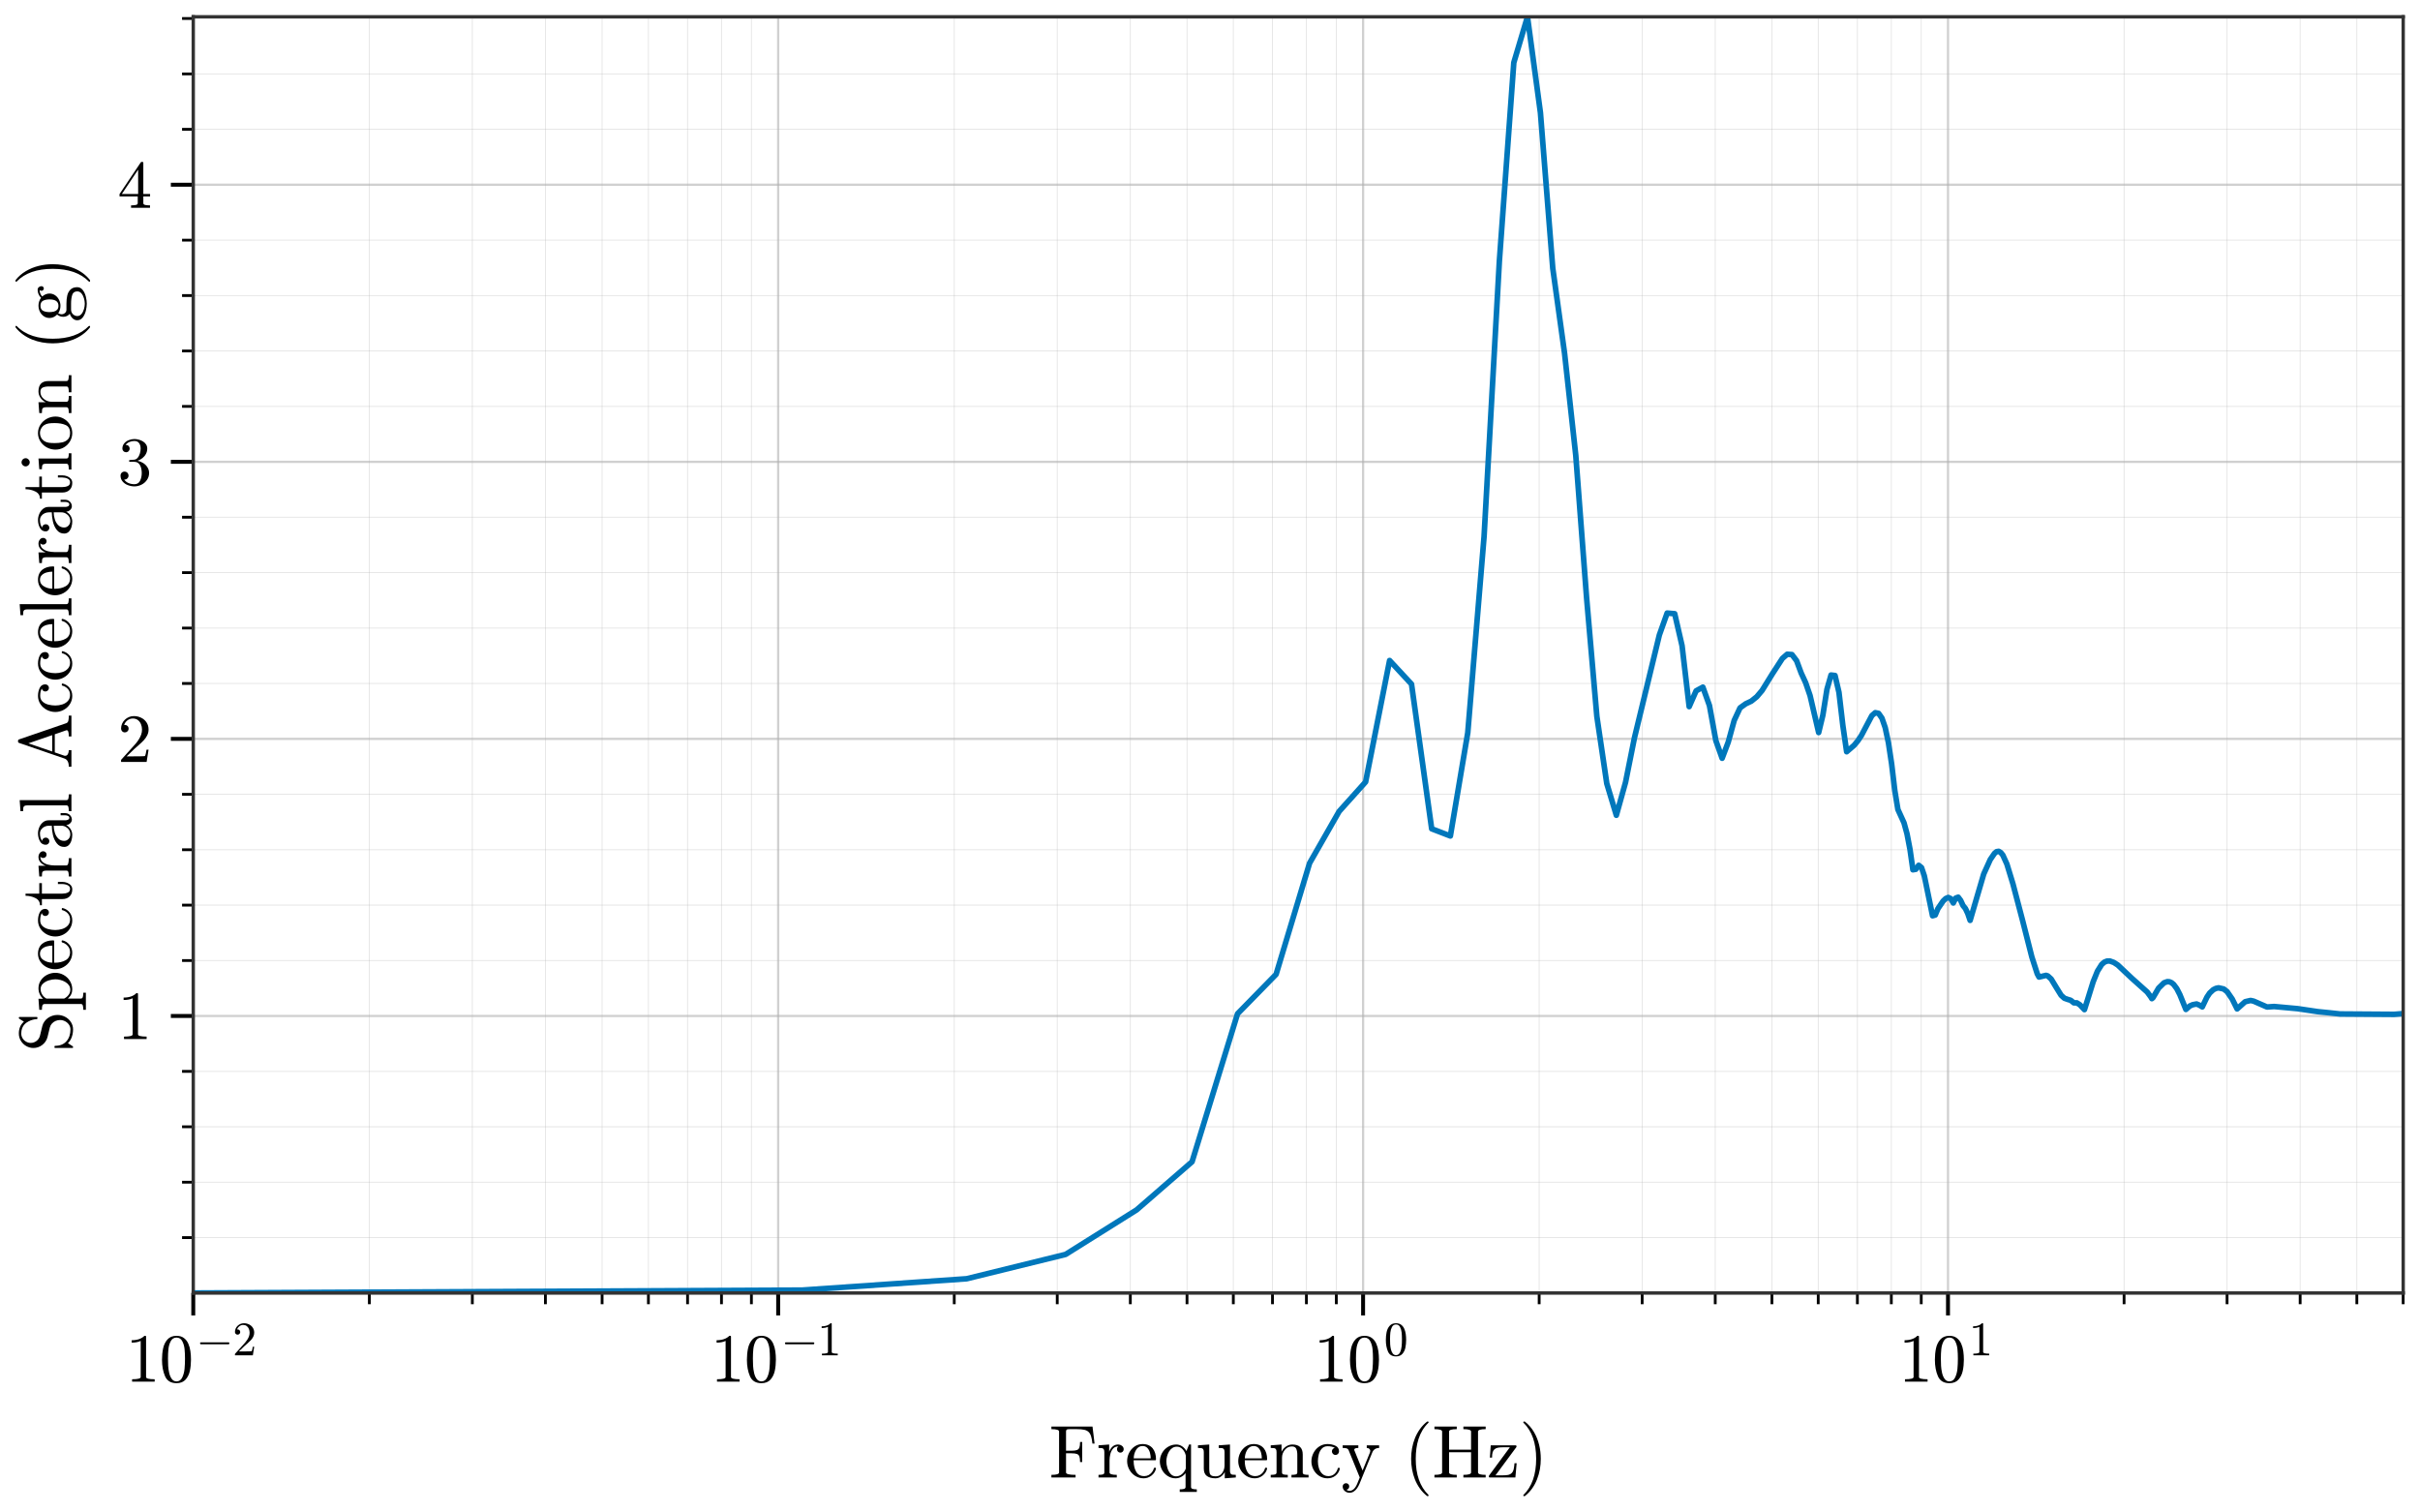 <?xml version="1.0" encoding="utf-8" standalone="no"?>
<!DOCTYPE svg PUBLIC "-//W3C//DTD SVG 1.1//EN"
  "http://www.w3.org/Graphics/SVG/1.1/DTD/svg11.dtd">
<svg xmlns:xlink="http://www.w3.org/1999/xlink" width="432pt" height="270pt" viewBox="0 0 432 270" xmlns="http://www.w3.org/2000/svg" version="1.1">
 <defs>
  <style type="text/css">*{stroke-linejoin: round; stroke-linecap: butt}</style>
 </defs>
 <g id="figure_1">
  <g id="patch_1">
   <path d="M 0 270 
L 432 270 
L 432 0 
L 0 0 
z
" style="fill: #ffffff"/>
  </g>
  <g id="axes_1">
   <g id="patch_2">
    <path d="M 34.5 230.82 
L 429 230.82 
L 429 3 
L 34.5 3 
z
" style="fill: #ffffff"/>
   </g>
   <g id="matplotlib.axis_1">
    <g id="xtick_1">
     <g id="line2d_1">
      <path d="M 34.5 230.82 
L 34.5 3 
" clip-path="url(#p13b0016ff7)" style="fill: none; stroke: #b0b0b0; stroke-opacity: 0.6; stroke-width: 0.4; stroke-linecap: square"/>
     </g>
     <g id="line2d_2">
      <defs>
       <path id="ma8453b91e7" d="M 0 0 
L 0 4 
" style="stroke: #000000; stroke-width: 0.7"/>
      </defs>
      <g>
       <use xlink:href="#ma8453b91e7" x="34.5" y="230.82" style="stroke: #000000; stroke-width: 0.7"/>
      </g>
     </g>
     <g id="text_1">
      <!-- $\mathdefault{10^{-2}}$ -->
      <g transform="translate(22.44 246.673) scale(0.12 -0.12)">
       <defs>
        <path id="Cmr10-31" d="M 594 0 
L 594 225 
Q 1394 225 1394 428 
L 1394 3788 
Q 1063 3628 556 3628 
L 556 3853 
Q 1341 3853 1741 4263 
L 1831 4263 
Q 1853 4263 1873 4245 
Q 1894 4228 1894 4206 
L 1894 428 
Q 1894 225 2694 225 
L 2694 0 
L 594 0 
z
" transform="scale(0.016)"/>
        <path id="Cmr10-30" d="M 1600 -141 
Q 816 -141 533 504 
Q 250 1150 250 2041 
Q 250 2597 351 3087 
Q 453 3578 754 3920 
Q 1056 4263 1600 4263 
Q 2022 4263 2290 4056 
Q 2559 3850 2700 3523 
Q 2841 3197 2892 2823 
Q 2944 2450 2944 2041 
Q 2944 1491 2842 1011 
Q 2741 531 2444 195 
Q 2147 -141 1600 -141 
z
M 1600 25 
Q 1956 25 2131 390 
Q 2306 756 2347 1200 
Q 2388 1644 2388 2144 
Q 2388 2625 2347 3031 
Q 2306 3438 2132 3767 
Q 1959 4097 1600 4097 
Q 1238 4097 1063 3765 
Q 888 3434 847 3029 
Q 806 2625 806 2144 
Q 806 1788 823 1472 
Q 841 1156 916 820 
Q 991 484 1158 254 
Q 1325 25 1600 25 
z
" transform="scale(0.016)"/>
        <path id="Cmsy10-a1" d="M 653 1472 
Q 600 1472 565 1512 
Q 531 1553 531 1600 
Q 531 1647 565 1687 
Q 600 1728 653 1728 
L 4325 1728 
Q 4375 1728 4408 1687 
Q 4441 1647 4441 1600 
Q 4441 1553 4408 1512 
Q 4375 1472 4325 1472 
L 653 1472 
z
" transform="scale(0.016)"/>
        <path id="Cmr10-32" d="M 319 0 
L 319 172 
Q 319 188 331 206 
L 1325 1306 
Q 1550 1550 1690 1715 
Q 1831 1881 1968 2097 
Q 2106 2313 2186 2536 
Q 2266 2759 2266 3009 
Q 2266 3272 2169 3511 
Q 2072 3750 1880 3894 
Q 1688 4038 1416 4038 
Q 1138 4038 916 3870 
Q 694 3703 603 3438 
Q 628 3444 672 3444 
Q 816 3444 917 3347 
Q 1019 3250 1019 3097 
Q 1019 2950 917 2848 
Q 816 2747 672 2747 
Q 522 2747 420 2851 
Q 319 2956 319 3097 
Q 319 3338 409 3548 
Q 500 3759 670 3923 
Q 841 4088 1055 4175 
Q 1269 4263 1509 4263 
Q 1875 4263 2190 4108 
Q 2506 3953 2690 3670 
Q 2875 3388 2875 3009 
Q 2875 2731 2753 2481 
Q 2631 2231 2440 2026 
Q 2250 1822 1953 1562 
Q 1656 1303 1563 1216 
L 838 519 
L 1453 519 
Q 1906 519 2211 526 
Q 2516 534 2534 550 
Q 2609 631 2688 1141 
L 2875 1141 
L 2694 0 
L 319 0 
z
" transform="scale(0.016)"/>
       </defs>
       <use xlink:href="#Cmr10-31" transform="translate(0 0.223)"/>
       <use xlink:href="#Cmr10-30" transform="translate(50 0.223)"/>
       <use xlink:href="#Cmsy10-a1" transform="translate(104.567 39.373) scale(0.7)"/>
       <use xlink:href="#Cmr10-32" transform="translate(158.947 39.373) scale(0.7)"/>
      </g>
     </g>
    </g>
    <g id="xtick_2">
     <g id="line2d_3">
      <path d="M 138.914 230.82 
L 138.914 3 
" clip-path="url(#p13b0016ff7)" style="fill: none; stroke: #b0b0b0; stroke-opacity: 0.6; stroke-width: 0.4; stroke-linecap: square"/>
     </g>
     <g id="line2d_4">
      <g>
       <use xlink:href="#ma8453b91e7" x="138.914" y="230.82" style="stroke: #000000; stroke-width: 0.7"/>
      </g>
     </g>
     <g id="text_2">
      <!-- $\mathdefault{10^{-1}}$ -->
      <g transform="translate(126.854 246.673) scale(0.12 -0.12)">
       <use xlink:href="#Cmr10-31" transform="translate(0 0.223)"/>
       <use xlink:href="#Cmr10-30" transform="translate(50 0.223)"/>
       <use xlink:href="#Cmsy10-a1" transform="translate(104.567 39.373) scale(0.7)"/>
       <use xlink:href="#Cmr10-31" transform="translate(158.947 39.373) scale(0.7)"/>
      </g>
     </g>
    </g>
    <g id="xtick_3">
     <g id="line2d_5">
      <path d="M 243.328 230.82 
L 243.328 3 
" clip-path="url(#p13b0016ff7)" style="fill: none; stroke: #b0b0b0; stroke-opacity: 0.6; stroke-width: 0.4; stroke-linecap: square"/>
     </g>
     <g id="line2d_6">
      <g>
       <use xlink:href="#ma8453b91e7" x="243.328" y="230.82" style="stroke: #000000; stroke-width: 0.7"/>
      </g>
     </g>
     <g id="text_3">
      <!-- $\mathdefault{10^{0}}$ -->
      <g transform="translate(234.508 246.673) scale(0.12 -0.12)">
       <use xlink:href="#Cmr10-31" transform="translate(0 0.223)"/>
       <use xlink:href="#Cmr10-30" transform="translate(50 0.223)"/>
       <use xlink:href="#Cmr10-30" transform="translate(104.567 39.373) scale(0.7)"/>
      </g>
     </g>
    </g>
    <g id="xtick_4">
     <g id="line2d_7">
      <path d="M 347.742 230.82 
L 347.742 3 
" clip-path="url(#p13b0016ff7)" style="fill: none; stroke: #b0b0b0; stroke-opacity: 0.6; stroke-width: 0.4; stroke-linecap: square"/>
     </g>
     <g id="line2d_8">
      <g>
       <use xlink:href="#ma8453b91e7" x="347.742" y="230.82" style="stroke: #000000; stroke-width: 0.7"/>
      </g>
     </g>
     <g id="text_4">
      <!-- $\mathdefault{10^{1}}$ -->
      <g transform="translate(338.922 246.673) scale(0.12 -0.12)">
       <use xlink:href="#Cmr10-31" transform="translate(0 0.223)"/>
       <use xlink:href="#Cmr10-30" transform="translate(50 0.223)"/>
       <use xlink:href="#Cmr10-31" transform="translate(104.567 39.373) scale(0.7)"/>
      </g>
     </g>
    </g>
    <g id="xtick_5">
     <g id="line2d_9">
      <path d="M 65.932 230.82 
L 65.932 3 
" clip-path="url(#p13b0016ff7)" style="fill: none; stroke: #b0b0b0; stroke-opacity: 0.35; stroke-width: 0.15; stroke-linecap: square"/>
     </g>
     <g id="line2d_10">
      <defs>
       <path id="m7073ac8524" d="M 0 0 
L 0 2 
" style="stroke: #000000; stroke-width: 0.5"/>
      </defs>
      <g>
       <use xlink:href="#m7073ac8524" x="65.932" y="230.82" style="stroke: #000000; stroke-width: 0.5"/>
      </g>
     </g>
    </g>
    <g id="xtick_6">
     <g id="line2d_11">
      <path d="M 84.318 230.82 
L 84.318 3 
" clip-path="url(#p13b0016ff7)" style="fill: none; stroke: #b0b0b0; stroke-opacity: 0.35; stroke-width: 0.15; stroke-linecap: square"/>
     </g>
     <g id="line2d_12">
      <g>
       <use xlink:href="#m7073ac8524" x="84.318" y="230.82" style="stroke: #000000; stroke-width: 0.5"/>
      </g>
     </g>
    </g>
    <g id="xtick_7">
     <g id="line2d_13">
      <path d="M 97.364 230.82 
L 97.364 3 
" clip-path="url(#p13b0016ff7)" style="fill: none; stroke: #b0b0b0; stroke-opacity: 0.35; stroke-width: 0.15; stroke-linecap: square"/>
     </g>
     <g id="line2d_14">
      <g>
       <use xlink:href="#m7073ac8524" x="97.364" y="230.82" style="stroke: #000000; stroke-width: 0.5"/>
      </g>
     </g>
    </g>
    <g id="xtick_8">
     <g id="line2d_15">
      <path d="M 107.483 230.82 
L 107.483 3 
" clip-path="url(#p13b0016ff7)" style="fill: none; stroke: #b0b0b0; stroke-opacity: 0.35; stroke-width: 0.15; stroke-linecap: square"/>
     </g>
     <g id="line2d_16">
      <g>
       <use xlink:href="#m7073ac8524" x="107.483" y="230.82" style="stroke: #000000; stroke-width: 0.5"/>
      </g>
     </g>
    </g>
    <g id="xtick_9">
     <g id="line2d_17">
      <path d="M 115.75 230.82 
L 115.75 3 
" clip-path="url(#p13b0016ff7)" style="fill: none; stroke: #b0b0b0; stroke-opacity: 0.35; stroke-width: 0.15; stroke-linecap: square"/>
     </g>
     <g id="line2d_18">
      <g>
       <use xlink:href="#m7073ac8524" x="115.75" y="230.82" style="stroke: #000000; stroke-width: 0.5"/>
      </g>
     </g>
    </g>
    <g id="xtick_10">
     <g id="line2d_19">
      <path d="M 122.74 230.82 
L 122.74 3 
" clip-path="url(#p13b0016ff7)" style="fill: none; stroke: #b0b0b0; stroke-opacity: 0.35; stroke-width: 0.15; stroke-linecap: square"/>
     </g>
     <g id="line2d_20">
      <g>
       <use xlink:href="#m7073ac8524" x="122.74" y="230.82" style="stroke: #000000; stroke-width: 0.5"/>
      </g>
     </g>
    </g>
    <g id="xtick_11">
     <g id="line2d_21">
      <path d="M 128.795 230.82 
L 128.795 3 
" clip-path="url(#p13b0016ff7)" style="fill: none; stroke: #b0b0b0; stroke-opacity: 0.35; stroke-width: 0.15; stroke-linecap: square"/>
     </g>
     <g id="line2d_22">
      <g>
       <use xlink:href="#m7073ac8524" x="128.795" y="230.82" style="stroke: #000000; stroke-width: 0.5"/>
      </g>
     </g>
    </g>
    <g id="xtick_12">
     <g id="line2d_23">
      <path d="M 134.137 230.82 
L 134.137 3 
" clip-path="url(#p13b0016ff7)" style="fill: none; stroke: #b0b0b0; stroke-opacity: 0.35; stroke-width: 0.15; stroke-linecap: square"/>
     </g>
     <g id="line2d_24">
      <g>
       <use xlink:href="#m7073ac8524" x="134.137" y="230.82" style="stroke: #000000; stroke-width: 0.5"/>
      </g>
     </g>
    </g>
    <g id="xtick_13">
     <g id="line2d_25">
      <path d="M 170.346 230.82 
L 170.346 3 
" clip-path="url(#p13b0016ff7)" style="fill: none; stroke: #b0b0b0; stroke-opacity: 0.35; stroke-width: 0.15; stroke-linecap: square"/>
     </g>
     <g id="line2d_26">
      <g>
       <use xlink:href="#m7073ac8524" x="170.346" y="230.82" style="stroke: #000000; stroke-width: 0.5"/>
      </g>
     </g>
    </g>
    <g id="xtick_14">
     <g id="line2d_27">
      <path d="M 188.732 230.82 
L 188.732 3 
" clip-path="url(#p13b0016ff7)" style="fill: none; stroke: #b0b0b0; stroke-opacity: 0.35; stroke-width: 0.15; stroke-linecap: square"/>
     </g>
     <g id="line2d_28">
      <g>
       <use xlink:href="#m7073ac8524" x="188.732" y="230.82" style="stroke: #000000; stroke-width: 0.5"/>
      </g>
     </g>
    </g>
    <g id="xtick_15">
     <g id="line2d_29">
      <path d="M 201.778 230.82 
L 201.778 3 
" clip-path="url(#p13b0016ff7)" style="fill: none; stroke: #b0b0b0; stroke-opacity: 0.35; stroke-width: 0.15; stroke-linecap: square"/>
     </g>
     <g id="line2d_30">
      <g>
       <use xlink:href="#m7073ac8524" x="201.778" y="230.82" style="stroke: #000000; stroke-width: 0.5"/>
      </g>
     </g>
    </g>
    <g id="xtick_16">
     <g id="line2d_31">
      <path d="M 211.897 230.82 
L 211.897 3 
" clip-path="url(#p13b0016ff7)" style="fill: none; stroke: #b0b0b0; stroke-opacity: 0.35; stroke-width: 0.15; stroke-linecap: square"/>
     </g>
     <g id="line2d_32">
      <g>
       <use xlink:href="#m7073ac8524" x="211.897" y="230.82" style="stroke: #000000; stroke-width: 0.5"/>
      </g>
     </g>
    </g>
    <g id="xtick_17">
     <g id="line2d_33">
      <path d="M 220.164 230.82 
L 220.164 3 
" clip-path="url(#p13b0016ff7)" style="fill: none; stroke: #b0b0b0; stroke-opacity: 0.35; stroke-width: 0.15; stroke-linecap: square"/>
     </g>
     <g id="line2d_34">
      <g>
       <use xlink:href="#m7073ac8524" x="220.164" y="230.82" style="stroke: #000000; stroke-width: 0.5"/>
      </g>
     </g>
    </g>
    <g id="xtick_18">
     <g id="line2d_35">
      <path d="M 227.154 230.82 
L 227.154 3 
" clip-path="url(#p13b0016ff7)" style="fill: none; stroke: #b0b0b0; stroke-opacity: 0.35; stroke-width: 0.15; stroke-linecap: square"/>
     </g>
     <g id="line2d_36">
      <g>
       <use xlink:href="#m7073ac8524" x="227.154" y="230.82" style="stroke: #000000; stroke-width: 0.5"/>
      </g>
     </g>
    </g>
    <g id="xtick_19">
     <g id="line2d_37">
      <path d="M 233.21 230.82 
L 233.21 3 
" clip-path="url(#p13b0016ff7)" style="fill: none; stroke: #b0b0b0; stroke-opacity: 0.35; stroke-width: 0.15; stroke-linecap: square"/>
     </g>
     <g id="line2d_38">
      <g>
       <use xlink:href="#m7073ac8524" x="233.21" y="230.82" style="stroke: #000000; stroke-width: 0.5"/>
      </g>
     </g>
    </g>
    <g id="xtick_20">
     <g id="line2d_39">
      <path d="M 238.551 230.82 
L 238.551 3 
" clip-path="url(#p13b0016ff7)" style="fill: none; stroke: #b0b0b0; stroke-opacity: 0.35; stroke-width: 0.15; stroke-linecap: square"/>
     </g>
     <g id="line2d_40">
      <g>
       <use xlink:href="#m7073ac8524" x="238.551" y="230.82" style="stroke: #000000; stroke-width: 0.5"/>
      </g>
     </g>
    </g>
    <g id="xtick_21">
     <g id="line2d_41">
      <path d="M 274.76 230.82 
L 274.76 3 
" clip-path="url(#p13b0016ff7)" style="fill: none; stroke: #b0b0b0; stroke-opacity: 0.35; stroke-width: 0.15; stroke-linecap: square"/>
     </g>
     <g id="line2d_42">
      <g>
       <use xlink:href="#m7073ac8524" x="274.76" y="230.82" style="stroke: #000000; stroke-width: 0.5"/>
      </g>
     </g>
    </g>
    <g id="xtick_22">
     <g id="line2d_43">
      <path d="M 293.146 230.82 
L 293.146 3 
" clip-path="url(#p13b0016ff7)" style="fill: none; stroke: #b0b0b0; stroke-opacity: 0.35; stroke-width: 0.15; stroke-linecap: square"/>
     </g>
     <g id="line2d_44">
      <g>
       <use xlink:href="#m7073ac8524" x="293.146" y="230.82" style="stroke: #000000; stroke-width: 0.5"/>
      </g>
     </g>
    </g>
    <g id="xtick_23">
     <g id="line2d_45">
      <path d="M 306.192 230.82 
L 306.192 3 
" clip-path="url(#p13b0016ff7)" style="fill: none; stroke: #b0b0b0; stroke-opacity: 0.35; stroke-width: 0.15; stroke-linecap: square"/>
     </g>
     <g id="line2d_46">
      <g>
       <use xlink:href="#m7073ac8524" x="306.192" y="230.82" style="stroke: #000000; stroke-width: 0.5"/>
      </g>
     </g>
    </g>
    <g id="xtick_24">
     <g id="line2d_47">
      <path d="M 316.311 230.82 
L 316.311 3 
" clip-path="url(#p13b0016ff7)" style="fill: none; stroke: #b0b0b0; stroke-opacity: 0.35; stroke-width: 0.15; stroke-linecap: square"/>
     </g>
     <g id="line2d_48">
      <g>
       <use xlink:href="#m7073ac8524" x="316.311" y="230.82" style="stroke: #000000; stroke-width: 0.5"/>
      </g>
     </g>
    </g>
    <g id="xtick_25">
     <g id="line2d_49">
      <path d="M 324.578 230.82 
L 324.578 3 
" clip-path="url(#p13b0016ff7)" style="fill: none; stroke: #b0b0b0; stroke-opacity: 0.35; stroke-width: 0.15; stroke-linecap: square"/>
     </g>
     <g id="line2d_50">
      <g>
       <use xlink:href="#m7073ac8524" x="324.578" y="230.82" style="stroke: #000000; stroke-width: 0.5"/>
      </g>
     </g>
    </g>
    <g id="xtick_26">
     <g id="line2d_51">
      <path d="M 331.568 230.82 
L 331.568 3 
" clip-path="url(#p13b0016ff7)" style="fill: none; stroke: #b0b0b0; stroke-opacity: 0.35; stroke-width: 0.15; stroke-linecap: square"/>
     </g>
     <g id="line2d_52">
      <g>
       <use xlink:href="#m7073ac8524" x="331.568" y="230.82" style="stroke: #000000; stroke-width: 0.5"/>
      </g>
     </g>
    </g>
    <g id="xtick_27">
     <g id="line2d_53">
      <path d="M 337.624 230.82 
L 337.624 3 
" clip-path="url(#p13b0016ff7)" style="fill: none; stroke: #b0b0b0; stroke-opacity: 0.35; stroke-width: 0.15; stroke-linecap: square"/>
     </g>
     <g id="line2d_54">
      <g>
       <use xlink:href="#m7073ac8524" x="337.624" y="230.82" style="stroke: #000000; stroke-width: 0.5"/>
      </g>
     </g>
    </g>
    <g id="xtick_28">
     <g id="line2d_55">
      <path d="M 342.965 230.82 
L 342.965 3 
" clip-path="url(#p13b0016ff7)" style="fill: none; stroke: #b0b0b0; stroke-opacity: 0.35; stroke-width: 0.15; stroke-linecap: square"/>
     </g>
     <g id="line2d_56">
      <g>
       <use xlink:href="#m7073ac8524" x="342.965" y="230.82" style="stroke: #000000; stroke-width: 0.5"/>
      </g>
     </g>
    </g>
    <g id="xtick_29">
     <g id="line2d_57">
      <path d="M 379.174 230.82 
L 379.174 3 
" clip-path="url(#p13b0016ff7)" style="fill: none; stroke: #b0b0b0; stroke-opacity: 0.35; stroke-width: 0.15; stroke-linecap: square"/>
     </g>
     <g id="line2d_58">
      <g>
       <use xlink:href="#m7073ac8524" x="379.174" y="230.82" style="stroke: #000000; stroke-width: 0.5"/>
      </g>
     </g>
    </g>
    <g id="xtick_30">
     <g id="line2d_59">
      <path d="M 397.56 230.82 
L 397.56 3 
" clip-path="url(#p13b0016ff7)" style="fill: none; stroke: #b0b0b0; stroke-opacity: 0.35; stroke-width: 0.15; stroke-linecap: square"/>
     </g>
     <g id="line2d_60">
      <g>
       <use xlink:href="#m7073ac8524" x="397.56" y="230.82" style="stroke: #000000; stroke-width: 0.5"/>
      </g>
     </g>
    </g>
    <g id="xtick_31">
     <g id="line2d_61">
      <path d="M 410.606 230.82 
L 410.606 3 
" clip-path="url(#p13b0016ff7)" style="fill: none; stroke: #b0b0b0; stroke-opacity: 0.35; stroke-width: 0.15; stroke-linecap: square"/>
     </g>
     <g id="line2d_62">
      <g>
       <use xlink:href="#m7073ac8524" x="410.606" y="230.82" style="stroke: #000000; stroke-width: 0.5"/>
      </g>
     </g>
    </g>
    <g id="xtick_32">
     <g id="line2d_63">
      <path d="M 420.725 230.82 
L 420.725 3 
" clip-path="url(#p13b0016ff7)" style="fill: none; stroke: #b0b0b0; stroke-opacity: 0.35; stroke-width: 0.15; stroke-linecap: square"/>
     </g>
     <g id="line2d_64">
      <g>
       <use xlink:href="#m7073ac8524" x="420.725" y="230.82" style="stroke: #000000; stroke-width: 0.5"/>
      </g>
     </g>
    </g>
    <g id="xtick_33">
     <g id="line2d_65">
      <path d="M 428.992 230.82 
L 428.992 3 
" clip-path="url(#p13b0016ff7)" style="fill: none; stroke: #b0b0b0; stroke-opacity: 0.35; stroke-width: 0.15; stroke-linecap: square"/>
     </g>
     <g id="line2d_66">
      <g>
       <use xlink:href="#m7073ac8524" x="428.992" y="230.82" style="stroke: #000000; stroke-width: 0.5"/>
      </g>
     </g>
    </g>
    <g id="text_5">
     <!-- Frequency (Hz) -->
     <g transform="translate(187.278 263.75) scale(0.13 -0.13)">
      <defs>
       <path id="Cmr10-46" d="M 197 0 
L 197 225 
Q 856 225 856 428 
L 856 3944 
Q 856 4147 197 4147 
L 197 4372 
L 3725 4372 
L 3903 2906 
L 3719 2906 
Q 3675 3309 3601 3542 
Q 3528 3775 3387 3908 
Q 3247 4041 3011 4094 
Q 2775 4147 2363 4147 
L 1778 4147 
Q 1663 4147 1598 4137 
Q 1534 4128 1493 4083 
Q 1453 4038 1453 3944 
L 1453 2297 
L 1906 2297 
Q 2234 2297 2387 2355 
Q 2541 2413 2598 2566 
Q 2656 2719 2656 3047 
L 2841 3047 
L 2841 1325 
L 2656 1325 
Q 2656 1653 2598 1806 
Q 2541 1959 2387 2017 
Q 2234 2075 1906 2075 
L 1453 2075 
L 1453 428 
Q 1453 225 2272 225 
L 2272 0 
L 197 0 
z
" transform="scale(0.016)"/>
       <path id="Cmr10-72" d="M 166 0 
L 166 225 
Q 384 225 525 259 
Q 666 294 666 428 
L 666 2175 
Q 666 2347 614 2423 
Q 563 2500 466 2517 
Q 369 2534 166 2534 
L 166 2759 
L 1081 2828 
L 1081 2203 
Q 1184 2481 1375 2654 
Q 1566 2828 1838 2828 
Q 2028 2828 2178 2715 
Q 2328 2603 2328 2419 
Q 2328 2303 2245 2217 
Q 2163 2131 2041 2131 
Q 1922 2131 1837 2215 
Q 1753 2300 1753 2419 
Q 1753 2591 1875 2663 
L 1838 2663 
Q 1578 2663 1414 2475 
Q 1250 2288 1181 2009 
Q 1113 1731 1113 1478 
L 1113 428 
Q 1113 225 1734 225 
L 1734 0 
L 166 0 
z
" transform="scale(0.016)"/>
       <path id="Cmr10-65" d="M 1594 -72 
Q 1203 -72 876 133 
Q 550 338 364 680 
Q 178 1022 178 1403 
Q 178 1778 348 2115 
Q 519 2453 823 2661 
Q 1128 2869 1503 2869 
Q 1797 2869 2014 2770 
Q 2231 2672 2372 2497 
Q 2513 2322 2584 2084 
Q 2656 1847 2656 1563 
Q 2656 1478 2591 1478 
L 738 1478 
L 738 1409 
Q 738 878 952 497 
Q 1166 116 1650 116 
Q 1847 116 2014 203 
Q 2181 291 2304 447 
Q 2428 603 2472 781 
Q 2478 803 2495 820 
Q 2513 838 2534 838 
L 2591 838 
Q 2656 838 2656 756 
Q 2566 394 2266 161 
Q 1966 -72 1594 -72 
z
M 744 1638 
L 2203 1638 
Q 2203 1878 2136 2125 
Q 2069 2372 1912 2536 
Q 1756 2700 1503 2700 
Q 1141 2700 942 2361 
Q 744 2022 744 1638 
z
" transform="scale(0.016)"/>
       <path id="Cmr10-71" d="M 1919 -1241 
L 1919 -1019 
Q 2138 -1019 2278 -981 
Q 2419 -944 2419 -813 
L 2419 372 
Q 2269 172 2041 50 
Q 1813 -72 1563 -72 
Q 1275 -72 1028 47 
Q 781 166 598 369 
Q 416 572 314 839 
Q 213 1106 213 1381 
Q 213 1763 400 2098 
Q 588 2434 914 2631 
Q 1241 2828 1619 2828 
Q 1891 2828 2122 2675 
Q 2353 2522 2491 2266 
L 2719 2828 
L 2888 2828 
L 2888 -813 
Q 2888 -944 3028 -981 
Q 3169 -1019 3384 -1019 
L 3384 -1241 
L 1919 -1241 
z
M 1600 97 
Q 1884 97 2107 286 
Q 2331 475 2438 763 
L 2438 1888 
Q 2372 2194 2165 2419 
Q 1959 2644 1672 2644 
Q 1453 2644 1281 2528 
Q 1109 2413 995 2219 
Q 881 2025 825 1800 
Q 769 1575 769 1375 
Q 769 1119 859 817 
Q 950 516 1137 306 
Q 1325 97 1600 97 
z
" transform="scale(0.016)"/>
       <path id="Cmr10-75" d="M 691 763 
L 691 2175 
Q 691 2347 639 2423 
Q 588 2500 491 2517 
Q 394 2534 191 2534 
L 191 2759 
L 1159 2828 
L 1159 763 
Q 1159 513 1195 373 
Q 1231 234 1348 165 
Q 1466 97 1722 97 
Q 2066 97 2269 384 
Q 2472 672 2472 1038 
L 2472 2175 
Q 2472 2347 2419 2423 
Q 2366 2500 2270 2517 
Q 2175 2534 1972 2534 
L 1972 2759 
L 2938 2828 
L 2938 581 
Q 2938 413 2989 336 
Q 3041 259 3137 242 
Q 3234 225 3438 225 
L 3438 0 
L 2491 -72 
L 2491 469 
Q 2372 228 2159 78 
Q 1947 -72 1691 -72 
Q 1231 -72 961 123 
Q 691 319 691 763 
z
" transform="scale(0.016)"/>
       <path id="Cmr10-6e" d="M 191 0 
L 191 225 
Q 409 225 550 259 
Q 691 294 691 428 
L 691 2175 
Q 691 2347 639 2423 
Q 588 2500 491 2517 
Q 394 2534 191 2534 
L 191 2759 
L 1119 2828 
L 1119 2203 
Q 1247 2478 1498 2653 
Q 1750 2828 2047 2828 
Q 2491 2828 2714 2615 
Q 2938 2403 2938 1966 
L 2938 428 
Q 2938 294 3078 259 
Q 3219 225 3438 225 
L 3438 0 
L 1972 0 
L 1972 225 
Q 2191 225 2331 259 
Q 2472 294 2472 428 
L 2472 1947 
Q 2472 2259 2381 2461 
Q 2291 2663 2009 2663 
Q 1638 2663 1398 2366 
Q 1159 2069 1159 1691 
L 1159 428 
Q 1159 294 1300 259 
Q 1441 225 1656 225 
L 1656 0 
L 191 0 
z
" transform="scale(0.016)"/>
       <path id="Cmr10-63" d="M 1594 -72 
Q 1206 -72 890 129 
Q 575 331 394 667 
Q 213 1003 213 1381 
Q 213 1759 392 2106 
Q 572 2453 889 2661 
Q 1206 2869 1594 2869 
Q 1969 2869 2276 2722 
Q 2584 2575 2584 2241 
Q 2584 2116 2495 2023 
Q 2406 1931 2278 1931 
Q 2150 1931 2061 2023 
Q 1972 2116 1972 2241 
Q 1972 2353 2044 2436 
Q 2116 2519 2222 2541 
Q 2000 2681 1600 2681 
Q 1294 2681 1106 2478 
Q 919 2275 844 1975 
Q 769 1675 769 1381 
Q 769 1072 861 783 
Q 953 494 1158 305 
Q 1363 116 1672 116 
Q 1975 116 2187 302 
Q 2400 488 2478 788 
Q 2478 825 2528 825 
L 2606 825 
Q 2625 825 2640 808 
Q 2656 791 2656 769 
L 2656 750 
Q 2559 372 2271 150 
Q 1984 -72 1594 -72 
z
" transform="scale(0.016)"/>
       <path id="Cmr10-79" d="M 441 -1050 
Q 563 -1147 709 -1147 
Q 1113 -1147 1369 -538 
L 1588 0 
L 628 2350 
Q 569 2469 447 2501 
Q 325 2534 122 2534 
L 122 2759 
L 1466 2759 
L 1466 2534 
Q 1113 2534 1113 2381 
Q 1113 2356 1119 2344 
L 1831 594 
L 2472 2169 
Q 2491 2219 2491 2278 
Q 2491 2356 2448 2414 
Q 2406 2472 2339 2503 
Q 2272 2534 2188 2534 
L 2188 2759 
L 3250 2759 
L 3250 2534 
Q 3053 2534 2904 2443 
Q 2756 2353 2675 2175 
L 1569 -538 
Q 1481 -744 1364 -917 
Q 1247 -1091 1078 -1202 
Q 909 -1313 709 -1313 
Q 475 -1313 298 -1158 
Q 122 -1003 122 -775 
Q 122 -656 203 -575 
Q 284 -494 403 -494 
Q 484 -494 548 -530 
Q 613 -566 648 -628 
Q 684 -691 684 -775 
Q 684 -878 615 -959 
Q 547 -1041 441 -1050 
z
" transform="scale(0.016)"/>
       <path id="Cmr10-20" transform="scale(0.016)"/>
       <path id="Cmr10-28" d="M 1984 -1588 
Q 1628 -1306 1370 -942 
Q 1113 -578 948 -165 
Q 784 247 703 697 
Q 622 1147 622 1600 
Q 622 2059 703 2509 
Q 784 2959 951 3375 
Q 1119 3791 1378 4153 
Q 1638 4516 1984 4788 
Q 1984 4800 2016 4800 
L 2075 4800 
Q 2094 4800 2109 4783 
Q 2125 4766 2125 4744 
Q 2125 4716 2113 4703 
Q 1800 4397 1592 4047 
Q 1384 3697 1257 3301 
Q 1131 2906 1075 2482 
Q 1019 2059 1019 1600 
Q 1019 -434 2106 -1491 
Q 2125 -1509 2125 -1544 
Q 2125 -1559 2108 -1579 
Q 2091 -1600 2075 -1600 
L 2016 -1600 
Q 1984 -1600 1984 -1588 
z
" transform="scale(0.016)"/>
       <path id="Cmr10-48" d="M 197 0 
L 197 225 
Q 856 225 856 428 
L 856 3944 
Q 856 4147 197 4147 
L 197 4372 
L 2113 4372 
L 2113 4147 
Q 1453 4147 1453 3944 
L 1453 2388 
L 3341 2388 
L 3341 3944 
Q 3341 4147 2681 4147 
L 2681 4372 
L 4594 4372 
L 4594 4147 
Q 3938 4147 3938 3944 
L 3938 428 
Q 3938 225 4594 225 
L 4594 0 
L 2681 0 
L 2681 225 
Q 3341 225 3341 428 
L 3341 2163 
L 1453 2163 
L 1453 428 
Q 1453 225 2113 225 
L 2113 0 
L 197 0 
z
" transform="scale(0.016)"/>
       <path id="Cmr10-7a" d="M 250 0 
Q 178 0 178 72 
L 178 122 
Q 178 147 197 166 
L 1984 2591 
L 1409 2591 
Q 1138 2591 961 2556 
Q 784 2522 670 2426 
Q 556 2331 504 2164 
Q 453 1997 453 1703 
L 269 1703 
L 341 2759 
L 2484 2759 
Q 2513 2759 2533 2739 
Q 2553 2719 2553 2688 
L 2553 2650 
Q 2553 2631 2541 2606 
L 750 184 
L 1363 184 
Q 1641 184 1827 218 
Q 2013 253 2144 384 
Q 2266 506 2311 712 
Q 2356 919 2381 1222 
L 2566 1222 
L 2456 0 
L 250 0 
z
" transform="scale(0.016)"/>
       <path id="Cmr10-29" d="M 416 -1600 
Q 359 -1600 359 -1544 
Q 359 -1516 372 -1503 
Q 1466 -434 1466 1600 
Q 1466 3634 384 4691 
Q 359 4706 359 4744 
Q 359 4766 376 4783 
Q 394 4800 416 4800 
L 475 4800 
Q 494 4800 506 4788 
Q 966 4425 1272 3906 
Q 1578 3388 1720 2800 
Q 1863 2213 1863 1600 
Q 1863 1147 1786 708 
Q 1709 269 1542 -157 
Q 1375 -584 1119 -945 
Q 863 -1306 506 -1588 
Q 494 -1600 475 -1600 
L 416 -1600 
z
" transform="scale(0.016)"/>
      </defs>
      <use xlink:href="#Cmr10-46"/>
      <use xlink:href="#Cmr10-72" transform="translate(65.186 0)"/>
      <use xlink:href="#Cmr10-65" transform="translate(104.297 0)"/>
      <use xlink:href="#Cmr10-71" transform="translate(148.682 0)"/>
      <use xlink:href="#Cmr10-75" transform="translate(201.367 0)"/>
      <use xlink:href="#Cmr10-65" transform="translate(256.885 0)"/>
      <use xlink:href="#Cmr10-6e" transform="translate(301.27 0)"/>
      <use xlink:href="#Cmr10-63" transform="translate(356.787 0)"/>
      <use xlink:href="#Cmr10-79" transform="translate(401.172 0)"/>
      <use xlink:href="#Cmr10-20" transform="translate(453.857 0)"/>
      <use xlink:href="#Cmr10-28" transform="translate(487.158 0)"/>
      <use xlink:href="#Cmr10-48" transform="translate(525.977 0)"/>
      <use xlink:href="#Cmr10-7a" transform="translate(600.977 0)"/>
      <use xlink:href="#Cmr10-29" transform="translate(645.361 0)"/>
     </g>
    </g>
   </g>
   <g id="matplotlib.axis_2">
    <g id="ytick_1">
     <g id="line2d_67">
      <path d="M 34.5 181.362 
L 429 181.362 
" clip-path="url(#p13b0016ff7)" style="fill: none; stroke: #b0b0b0; stroke-opacity: 0.6; stroke-width: 0.4; stroke-linecap: square"/>
     </g>
     <g id="line2d_68">
      <defs>
       <path id="mae3c7ff24c" d="M 0 0 
L -4 0 
" style="stroke: #000000; stroke-width: 0.7"/>
      </defs>
      <g>
       <use xlink:href="#mae3c7ff24c" x="34.5" y="181.362" style="stroke: #000000; stroke-width: 0.7"/>
      </g>
     </g>
     <g id="text_6">
      <!-- $\mathdefault{1}$ -->
      <g transform="translate(21 185.526) scale(0.12 -0.12)">
       <use xlink:href="#Cmr10-31" transform="translate(0 0.391)"/>
      </g>
     </g>
    </g>
    <g id="ytick_2">
     <g id="line2d_69">
      <path d="M 34.5 131.901 
L 429 131.901 
" clip-path="url(#p13b0016ff7)" style="fill: none; stroke: #b0b0b0; stroke-opacity: 0.6; stroke-width: 0.4; stroke-linecap: square"/>
     </g>
     <g id="line2d_70">
      <g>
       <use xlink:href="#mae3c7ff24c" x="34.5" y="131.901" style="stroke: #000000; stroke-width: 0.7"/>
      </g>
     </g>
     <g id="text_7">
      <!-- $\mathdefault{2}$ -->
      <g transform="translate(21 136.064) scale(0.12 -0.12)">
       <use xlink:href="#Cmr10-32" transform="translate(0 0.391)"/>
      </g>
     </g>
    </g>
    <g id="ytick_3">
     <g id="line2d_71">
      <path d="M 34.5 82.439 
L 429 82.439 
" clip-path="url(#p13b0016ff7)" style="fill: none; stroke: #b0b0b0; stroke-opacity: 0.6; stroke-width: 0.4; stroke-linecap: square"/>
     </g>
     <g id="line2d_72">
      <g>
       <use xlink:href="#mae3c7ff24c" x="34.5" y="82.439" style="stroke: #000000; stroke-width: 0.7"/>
      </g>
     </g>
     <g id="text_8">
      <!-- $\mathdefault{3}$ -->
      <g transform="translate(21 86.603) scale(0.12 -0.12)">
       <defs>
        <path id="Cmr10-33" d="M 609 494 
Q 759 275 1012 169 
Q 1266 63 1556 63 
Q 1928 63 2084 380 
Q 2241 697 2241 1100 
Q 2241 1281 2208 1462 
Q 2175 1644 2097 1800 
Q 2019 1956 1883 2050 
Q 1747 2144 1550 2144 
L 1125 2144 
Q 1069 2144 1069 2203 
L 1069 2259 
Q 1069 2309 1125 2309 
L 1478 2338 
Q 1703 2338 1851 2506 
Q 2000 2675 2069 2917 
Q 2138 3159 2138 3378 
Q 2138 3684 1994 3881 
Q 1850 4078 1556 4078 
Q 1313 4078 1091 3986 
Q 869 3894 738 3706 
Q 750 3709 759 3711 
Q 769 3713 781 3713 
Q 925 3713 1022 3613 
Q 1119 3513 1119 3372 
Q 1119 3234 1022 3134 
Q 925 3034 781 3034 
Q 641 3034 541 3134 
Q 441 3234 441 3372 
Q 441 3647 606 3850 
Q 772 4053 1033 4158 
Q 1294 4263 1556 4263 
Q 1750 4263 1965 4205 
Q 2181 4147 2356 4039 
Q 2531 3931 2642 3762 
Q 2753 3594 2753 3378 
Q 2753 3109 2633 2881 
Q 2513 2653 2303 2487 
Q 2094 2322 1844 2241 
Q 2122 2188 2372 2031 
Q 2622 1875 2773 1631 
Q 2925 1388 2925 1106 
Q 2925 753 2731 467 
Q 2538 181 2222 20 
Q 1906 -141 1556 -141 
Q 1256 -141 954 -26 
Q 653 88 461 316 
Q 269 544 269 863 
Q 269 1022 375 1128 
Q 481 1234 641 1234 
Q 744 1234 830 1186 
Q 916 1138 964 1050 
Q 1013 963 1013 863 
Q 1013 706 903 600 
Q 794 494 641 494 
L 609 494 
z
" transform="scale(0.016)"/>
       </defs>
       <use xlink:href="#Cmr10-33" transform="translate(0 0.391)"/>
      </g>
     </g>
    </g>
    <g id="ytick_4">
     <g id="line2d_73">
      <path d="M 34.5 32.978 
L 429 32.978 
" clip-path="url(#p13b0016ff7)" style="fill: none; stroke: #b0b0b0; stroke-opacity: 0.6; stroke-width: 0.4; stroke-linecap: square"/>
     </g>
     <g id="line2d_74">
      <g>
       <use xlink:href="#mae3c7ff24c" x="34.5" y="32.978" style="stroke: #000000; stroke-width: 0.7"/>
      </g>
     </g>
     <g id="text_9">
      <!-- $\mathdefault{4}$ -->
      <g transform="translate(21 37.141) scale(0.12 -0.12)">
       <defs>
        <path id="Cmr10-34" d="M 178 1056 
L 178 1281 
L 2156 4231 
Q 2178 4263 2222 4263 
L 2316 4263 
Q 2388 4263 2388 4191 
L 2388 1281 
L 3016 1281 
L 3016 1056 
L 2388 1056 
L 2388 428 
Q 2388 297 2575 261 
Q 2763 225 3009 225 
L 3009 0 
L 1247 0 
L 1247 225 
Q 1494 225 1681 261 
Q 1869 297 1869 428 
L 1869 1056 
L 178 1056 
z
M 391 1281 
L 1906 1281 
L 1906 3547 
L 391 1281 
z
" transform="scale(0.016)"/>
       </defs>
       <use xlink:href="#Cmr10-34" transform="translate(0 0.391)"/>
      </g>
     </g>
    </g>
    <g id="ytick_5">
     <g id="line2d_75">
      <path d="M 34.5 220.932 
L 429 220.932 
" clip-path="url(#p13b0016ff7)" style="fill: none; stroke: #b0b0b0; stroke-opacity: 0.35; stroke-width: 0.15; stroke-linecap: square"/>
     </g>
     <g id="line2d_76">
      <defs>
       <path id="medc2113b73" d="M 0 0 
L -2 0 
" style="stroke: #000000; stroke-width: 0.5"/>
      </defs>
      <g>
       <use xlink:href="#medc2113b73" x="34.5" y="220.932" style="stroke: #000000; stroke-width: 0.5"/>
      </g>
     </g>
    </g>
    <g id="ytick_6">
     <g id="line2d_77">
      <path d="M 34.5 211.039 
L 429 211.039 
" clip-path="url(#p13b0016ff7)" style="fill: none; stroke: #b0b0b0; stroke-opacity: 0.35; stroke-width: 0.15; stroke-linecap: square"/>
     </g>
     <g id="line2d_78">
      <g>
       <use xlink:href="#medc2113b73" x="34.5" y="211.039" style="stroke: #000000; stroke-width: 0.5"/>
      </g>
     </g>
    </g>
    <g id="ytick_7">
     <g id="line2d_79">
      <path d="M 34.5 201.147 
L 429 201.147 
" clip-path="url(#p13b0016ff7)" style="fill: none; stroke: #b0b0b0; stroke-opacity: 0.35; stroke-width: 0.15; stroke-linecap: square"/>
     </g>
     <g id="line2d_80">
      <g>
       <use xlink:href="#medc2113b73" x="34.5" y="201.147" style="stroke: #000000; stroke-width: 0.5"/>
      </g>
     </g>
    </g>
    <g id="ytick_8">
     <g id="line2d_81">
      <path d="M 34.5 191.255 
L 429 191.255 
" clip-path="url(#p13b0016ff7)" style="fill: none; stroke: #b0b0b0; stroke-opacity: 0.35; stroke-width: 0.15; stroke-linecap: square"/>
     </g>
     <g id="line2d_82">
      <g>
       <use xlink:href="#medc2113b73" x="34.5" y="191.255" style="stroke: #000000; stroke-width: 0.5"/>
      </g>
     </g>
    </g>
    <g id="ytick_9">
     <g id="line2d_83">
      <path d="M 34.5 171.47 
L 429 171.47 
" clip-path="url(#p13b0016ff7)" style="fill: none; stroke: #b0b0b0; stroke-opacity: 0.35; stroke-width: 0.15; stroke-linecap: square"/>
     </g>
     <g id="line2d_84">
      <g>
       <use xlink:href="#medc2113b73" x="34.5" y="171.47" style="stroke: #000000; stroke-width: 0.5"/>
      </g>
     </g>
    </g>
    <g id="ytick_10">
     <g id="line2d_85">
      <path d="M 34.5 161.578 
L 429 161.578 
" clip-path="url(#p13b0016ff7)" style="fill: none; stroke: #b0b0b0; stroke-opacity: 0.35; stroke-width: 0.15; stroke-linecap: square"/>
     </g>
     <g id="line2d_86">
      <g>
       <use xlink:href="#medc2113b73" x="34.5" y="161.578" style="stroke: #000000; stroke-width: 0.5"/>
      </g>
     </g>
    </g>
    <g id="ytick_11">
     <g id="line2d_87">
      <path d="M 34.5 151.686 
L 429 151.686 
" clip-path="url(#p13b0016ff7)" style="fill: none; stroke: #b0b0b0; stroke-opacity: 0.35; stroke-width: 0.15; stroke-linecap: square"/>
     </g>
     <g id="line2d_88">
      <g>
       <use xlink:href="#medc2113b73" x="34.5" y="151.686" style="stroke: #000000; stroke-width: 0.5"/>
      </g>
     </g>
    </g>
    <g id="ytick_12">
     <g id="line2d_89">
      <path d="M 34.5 141.793 
L 429 141.793 
" clip-path="url(#p13b0016ff7)" style="fill: none; stroke: #b0b0b0; stroke-opacity: 0.35; stroke-width: 0.15; stroke-linecap: square"/>
     </g>
     <g id="line2d_90">
      <g>
       <use xlink:href="#medc2113b73" x="34.5" y="141.793" style="stroke: #000000; stroke-width: 0.5"/>
      </g>
     </g>
    </g>
    <g id="ytick_13">
     <g id="line2d_91">
      <path d="M 34.5 122.009 
L 429 122.009 
" clip-path="url(#p13b0016ff7)" style="fill: none; stroke: #b0b0b0; stroke-opacity: 0.35; stroke-width: 0.15; stroke-linecap: square"/>
     </g>
     <g id="line2d_92">
      <g>
       <use xlink:href="#medc2113b73" x="34.5" y="122.009" style="stroke: #000000; stroke-width: 0.5"/>
      </g>
     </g>
    </g>
    <g id="ytick_14">
     <g id="line2d_93">
      <path d="M 34.5 112.116 
L 429 112.116 
" clip-path="url(#p13b0016ff7)" style="fill: none; stroke: #b0b0b0; stroke-opacity: 0.35; stroke-width: 0.15; stroke-linecap: square"/>
     </g>
     <g id="line2d_94">
      <g>
       <use xlink:href="#medc2113b73" x="34.5" y="112.116" style="stroke: #000000; stroke-width: 0.5"/>
      </g>
     </g>
    </g>
    <g id="ytick_15">
     <g id="line2d_95">
      <path d="M 34.5 102.224 
L 429 102.224 
" clip-path="url(#p13b0016ff7)" style="fill: none; stroke: #b0b0b0; stroke-opacity: 0.35; stroke-width: 0.15; stroke-linecap: square"/>
     </g>
     <g id="line2d_96">
      <g>
       <use xlink:href="#medc2113b73" x="34.5" y="102.224" style="stroke: #000000; stroke-width: 0.5"/>
      </g>
     </g>
    </g>
    <g id="ytick_16">
     <g id="line2d_97">
      <path d="M 34.5 92.332 
L 429 92.332 
" clip-path="url(#p13b0016ff7)" style="fill: none; stroke: #b0b0b0; stroke-opacity: 0.35; stroke-width: 0.15; stroke-linecap: square"/>
     </g>
     <g id="line2d_98">
      <g>
       <use xlink:href="#medc2113b73" x="34.5" y="92.332" style="stroke: #000000; stroke-width: 0.5"/>
      </g>
     </g>
    </g>
    <g id="ytick_17">
     <g id="line2d_99">
      <path d="M 34.5 72.547 
L 429 72.547 
" clip-path="url(#p13b0016ff7)" style="fill: none; stroke: #b0b0b0; stroke-opacity: 0.35; stroke-width: 0.15; stroke-linecap: square"/>
     </g>
     <g id="line2d_100">
      <g>
       <use xlink:href="#medc2113b73" x="34.5" y="72.547" style="stroke: #000000; stroke-width: 0.5"/>
      </g>
     </g>
    </g>
    <g id="ytick_18">
     <g id="line2d_101">
      <path d="M 34.5 62.655 
L 429 62.655 
" clip-path="url(#p13b0016ff7)" style="fill: none; stroke: #b0b0b0; stroke-opacity: 0.35; stroke-width: 0.15; stroke-linecap: square"/>
     </g>
     <g id="line2d_102">
      <g>
       <use xlink:href="#medc2113b73" x="34.5" y="62.655" style="stroke: #000000; stroke-width: 0.5"/>
      </g>
     </g>
    </g>
    <g id="ytick_19">
     <g id="line2d_103">
      <path d="M 34.5 52.762 
L 429 52.762 
" clip-path="url(#p13b0016ff7)" style="fill: none; stroke: #b0b0b0; stroke-opacity: 0.35; stroke-width: 0.15; stroke-linecap: square"/>
     </g>
     <g id="line2d_104">
      <g>
       <use xlink:href="#medc2113b73" x="34.5" y="52.762" style="stroke: #000000; stroke-width: 0.5"/>
      </g>
     </g>
    </g>
    <g id="ytick_20">
     <g id="line2d_105">
      <path d="M 34.5 42.87 
L 429 42.87 
" clip-path="url(#p13b0016ff7)" style="fill: none; stroke: #b0b0b0; stroke-opacity: 0.35; stroke-width: 0.15; stroke-linecap: square"/>
     </g>
     <g id="line2d_106">
      <g>
       <use xlink:href="#medc2113b73" x="34.5" y="42.87" style="stroke: #000000; stroke-width: 0.5"/>
      </g>
     </g>
    </g>
    <g id="ytick_21">
     <g id="line2d_107">
      <path d="M 34.5 23.085 
L 429 23.085 
" clip-path="url(#p13b0016ff7)" style="fill: none; stroke: #b0b0b0; stroke-opacity: 0.35; stroke-width: 0.15; stroke-linecap: square"/>
     </g>
     <g id="line2d_108">
      <g>
       <use xlink:href="#medc2113b73" x="34.5" y="23.085" style="stroke: #000000; stroke-width: 0.5"/>
      </g>
     </g>
    </g>
    <g id="ytick_22">
     <g id="line2d_109">
      <path d="M 34.5 13.193 
L 429 13.193 
" clip-path="url(#p13b0016ff7)" style="fill: none; stroke: #b0b0b0; stroke-opacity: 0.35; stroke-width: 0.15; stroke-linecap: square"/>
     </g>
     <g id="line2d_110">
      <g>
       <use xlink:href="#medc2113b73" x="34.5" y="13.193" style="stroke: #000000; stroke-width: 0.5"/>
      </g>
     </g>
    </g>
    <g id="ytick_23">
     <g id="line2d_111">
      <path d="M 34.5 3.301 
L 429 3.301 
" clip-path="url(#p13b0016ff7)" style="fill: none; stroke: #b0b0b0; stroke-opacity: 0.35; stroke-width: 0.15; stroke-linecap: square"/>
     </g>
     <g id="line2d_112">
      <g>
       <use xlink:href="#medc2113b73" x="34.5" y="3.301" style="stroke: #000000; stroke-width: 0.5"/>
      </g>
     </g>
    </g>
    <g id="text_10">
     <!-- Spectral Acceleration (g) -->
     <g transform="translate(12.75 187.826) rotate(-90) scale(0.13 -0.13)">
      <defs>
       <path id="Cmr10-53" d="M 359 -91 
L 359 1403 
Q 359 1453 416 1453 
L 494 1453 
Q 513 1453 528 1437 
Q 544 1422 544 1403 
Q 544 775 933 429 
Q 1322 84 1953 84 
Q 2175 84 2362 212 
Q 2550 341 2654 548 
Q 2759 756 2759 978 
Q 2759 1172 2681 1355 
Q 2603 1538 2456 1672 
Q 2309 1806 2125 1850 
L 1294 2053 
Q 881 2163 620 2502 
Q 359 2841 359 3263 
Q 359 3594 528 3884 
Q 697 4175 983 4344 
Q 1269 4513 1600 4513 
Q 2241 4513 2619 4078 
L 2881 4494 
Q 2900 4513 2925 4513 
L 2969 4513 
Q 2988 4513 3005 4498 
Q 3022 4484 3022 4459 
L 3022 2975 
Q 3022 2919 2969 2919 
L 2894 2919 
Q 2834 2919 2834 2975 
Q 2834 3138 2779 3331 
Q 2725 3525 2628 3703 
Q 2531 3881 2419 3994 
Q 2109 4306 1600 4306 
Q 1381 4306 1197 4195 
Q 1013 4084 903 3893 
Q 794 3703 794 3494 
Q 794 3219 964 2995 
Q 1134 2772 1409 2700 
L 2241 2497 
Q 2447 2447 2630 2317 
Q 2813 2188 2934 2016 
Q 3056 1844 3125 1633 
Q 3194 1422 3194 1197 
Q 3194 850 3034 542 
Q 2875 234 2586 46 
Q 2297 -141 1953 -141 
Q 1741 -141 1519 -94 
Q 1297 -47 1109 50 
Q 922 147 769 300 
L 500 -122 
Q 481 -141 453 -141 
L 416 -141 
Q 359 -141 359 -91 
z
" transform="scale(0.016)"/>
       <path id="Cmr10-70" d="M 166 -1241 
L 166 -1019 
Q 384 -1019 525 -981 
Q 666 -944 666 -813 
L 666 2272 
Q 666 2447 541 2490 
Q 416 2534 166 2534 
L 166 2759 
L 1113 2828 
L 1113 2431 
Q 1288 2625 1520 2726 
Q 1753 2828 2016 2828 
Q 2394 2828 2697 2623 
Q 3000 2419 3170 2086 
Q 3341 1753 3341 1381 
Q 3341 994 3152 659 
Q 2963 325 2636 126 
Q 2309 -72 1919 -72 
Q 1453 -72 1131 306 
L 1131 -813 
Q 1131 -944 1273 -981 
Q 1416 -1019 1631 -1019 
L 1631 -1241 
L 166 -1241 
z
M 1131 622 
Q 1244 394 1444 245 
Q 1644 97 1881 97 
Q 2103 97 2273 215 
Q 2444 334 2559 534 
Q 2675 734 2729 954 
Q 2784 1175 2784 1381 
Q 2784 1638 2692 1936 
Q 2600 2234 2411 2439 
Q 2222 2644 1953 2644 
Q 1694 2644 1476 2511 
Q 1259 2378 1131 2150 
L 1131 622 
z
" transform="scale(0.016)"/>
       <path id="Cmr10-74" d="M 653 769 
L 653 2534 
L 122 2534 
L 122 2700 
Q 541 2700 737 3090 
Q 934 3481 934 3938 
L 1119 3938 
L 1119 2759 
L 2022 2759 
L 2022 2534 
L 1119 2534 
L 1119 781 
Q 1119 516 1208 316 
Q 1297 116 1528 116 
Q 1747 116 1844 327 
Q 1941 538 1941 781 
L 1941 1159 
L 2125 1159 
L 2125 769 
Q 2125 569 2051 373 
Q 1978 178 1834 53 
Q 1691 -72 1484 -72 
Q 1100 -72 876 158 
Q 653 388 653 769 
z
" transform="scale(0.016)"/>
       <path id="Cmr10-61" d="M 256 628 
Q 256 1009 556 1248 
Q 856 1488 1276 1586 
Q 1697 1684 2075 1684 
L 2075 1947 
Q 2075 2131 1994 2304 
Q 1913 2478 1759 2589 
Q 1606 2700 1422 2700 
Q 997 2700 775 2509 
Q 897 2509 976 2417 
Q 1056 2325 1056 2203 
Q 1056 2075 965 1984 
Q 875 1894 750 1894 
Q 622 1894 531 1984 
Q 441 2075 441 2203 
Q 441 2541 747 2705 
Q 1053 2869 1422 2869 
Q 1681 2869 1943 2758 
Q 2206 2647 2373 2440 
Q 2541 2234 2541 1959 
L 2541 519 
Q 2541 394 2594 289 
Q 2647 184 2759 184 
Q 2866 184 2917 290 
Q 2969 397 2969 519 
L 2969 928 
L 3156 928 
L 3156 519 
Q 3156 375 3081 245 
Q 3006 116 2879 39 
Q 2753 -38 2606 -38 
Q 2419 -38 2283 107 
Q 2147 253 2131 453 
Q 2013 213 1781 70 
Q 1550 -72 1288 -72 
Q 1044 -72 808 0 
Q 572 72 414 226 
Q 256 381 256 628 
z
M 775 628 
Q 775 403 940 250 
Q 1106 97 1331 97 
Q 1538 97 1706 200 
Q 1875 303 1975 481 
Q 2075 659 2075 856 
L 2075 1522 
Q 1784 1522 1479 1426 
Q 1175 1331 975 1128 
Q 775 925 775 628 
z
" transform="scale(0.016)"/>
       <path id="Cmr10-6c" d="M 197 0 
L 197 225 
Q 416 225 556 259 
Q 697 294 697 428 
L 697 3788 
Q 697 3959 645 4036 
Q 594 4113 497 4130 
Q 400 4147 197 4147 
L 197 4372 
L 1147 4441 
L 1147 428 
Q 1147 294 1287 259 
Q 1428 225 1644 225 
L 1644 0 
L 197 0 
z
" transform="scale(0.016)"/>
       <path id="Cmr10-41" d="M 206 0 
L 206 225 
Q 778 225 909 603 
L 2253 4513 
Q 2272 4581 2356 4581 
L 2438 4581 
Q 2522 4581 2541 4513 
L 3944 428 
Q 4003 294 4170 259 
Q 4338 225 4588 225 
L 4588 0 
L 2803 0 
L 2803 225 
Q 3334 225 3334 397 
L 3334 428 
L 2988 1428 
L 1434 1428 
L 1147 603 
Q 1141 581 1141 538 
Q 1141 378 1292 301 
Q 1444 225 1619 225 
L 1619 0 
L 206 0 
z
M 1509 1650 
L 2913 1650 
L 2209 3694 
L 1509 1650 
z
" transform="scale(0.016)"/>
       <path id="Cmr10-69" d="M 197 0 
L 197 225 
Q 416 225 556 259 
Q 697 294 697 428 
L 697 2175 
Q 697 2422 601 2478 
Q 506 2534 225 2534 
L 225 2759 
L 1147 2828 
L 1147 428 
Q 1147 294 1269 259 
Q 1391 225 1594 225 
L 1594 0 
L 197 0 
z
M 469 3928 
Q 469 4069 575 4175 
Q 681 4281 819 4281 
Q 909 4281 993 4234 
Q 1078 4188 1125 4103 
Q 1172 4019 1172 3928 
Q 1172 3791 1065 3684 
Q 959 3578 819 3578 
Q 681 3578 575 3684 
Q 469 3791 469 3928 
z
" transform="scale(0.016)"/>
       <path id="Cmr10-6f" d="M 1600 -72 
Q 1216 -72 887 123 
Q 559 319 368 647 
Q 178 975 178 1363 
Q 178 1656 283 1928 
Q 388 2200 583 2414 
Q 778 2628 1037 2748 
Q 1297 2869 1600 2869 
Q 1994 2869 2317 2661 
Q 2641 2453 2828 2104 
Q 3016 1756 3016 1363 
Q 3016 978 2825 648 
Q 2634 319 2307 123 
Q 1981 -72 1600 -72 
z
M 1600 116 
Q 2113 116 2284 487 
Q 2456 859 2456 1434 
Q 2456 1756 2422 1967 
Q 2388 2178 2272 2350 
Q 2200 2456 2089 2536 
Q 1978 2616 1854 2658 
Q 1731 2700 1600 2700 
Q 1400 2700 1220 2609 
Q 1041 2519 922 2350 
Q 803 2169 770 1951 
Q 738 1734 738 1434 
Q 738 1075 800 789 
Q 863 503 1052 309 
Q 1241 116 1600 116 
z
" transform="scale(0.016)"/>
       <path id="Cmr10-67" d="M 178 -500 
Q 178 -272 343 -101 
Q 509 69 738 141 
Q 609 238 542 384 
Q 475 531 475 697 
Q 475 997 666 1228 
Q 372 1516 372 1888 
Q 372 2088 458 2263 
Q 544 2438 697 2566 
Q 850 2694 1037 2761 
Q 1225 2828 1422 2828 
Q 1803 2828 2106 2606 
Q 2238 2747 2417 2823 
Q 2597 2900 2791 2900 
Q 2928 2900 3015 2801 
Q 3103 2703 3103 2566 
Q 3103 2488 3043 2428 
Q 2984 2369 2906 2369 
Q 2825 2369 2765 2428 
Q 2706 2488 2706 2566 
Q 2706 2684 2784 2731 
Q 2453 2731 2216 2503 
Q 2331 2388 2401 2220 
Q 2472 2053 2472 1888 
Q 2472 1616 2322 1398 
Q 2172 1181 1926 1061 
Q 1681 941 1422 941 
Q 1072 941 781 1131 
Q 691 1006 691 850 
Q 691 681 802 554 
Q 913 428 1081 428 
L 1606 428 
Q 1988 428 2294 359 
Q 2600 291 2808 84 
Q 3016 -122 3016 -500 
Q 3016 -781 2778 -967 
Q 2541 -1153 2211 -1236 
Q 1881 -1319 1600 -1319 
Q 1316 -1319 984 -1236 
Q 653 -1153 415 -967 
Q 178 -781 178 -500 
z
M 538 -500 
Q 538 -716 713 -861 
Q 888 -1006 1134 -1076 
Q 1381 -1147 1600 -1147 
Q 1816 -1147 2062 -1076 
Q 2309 -1006 2482 -861 
Q 2656 -716 2656 -500 
Q 2656 -166 2350 -67 
Q 2044 31 1606 31 
L 1081 31 
Q 934 31 811 -39 
Q 688 -109 613 -236 
Q 538 -363 538 -500 
z
M 1422 1113 
Q 1966 1113 1966 1888 
Q 1966 2222 1850 2439 
Q 1734 2656 1422 2656 
Q 1109 2656 993 2439 
Q 878 2222 878 1888 
Q 878 1675 922 1503 
Q 966 1331 1084 1222 
Q 1203 1113 1422 1113 
z
" transform="scale(0.016)"/>
      </defs>
      <use xlink:href="#Cmr10-53"/>
      <use xlink:href="#Cmr10-70" transform="translate(55.518 0)"/>
      <use xlink:href="#Cmr10-65" transform="translate(111.035 0)"/>
      <use xlink:href="#Cmr10-63" transform="translate(155.42 0)"/>
      <use xlink:href="#Cmr10-74" transform="translate(199.805 0)"/>
      <use xlink:href="#Cmr10-72" transform="translate(238.623 0)"/>
      <use xlink:href="#Cmr10-61" transform="translate(277.734 0)"/>
      <use xlink:href="#Cmr10-6c" transform="translate(327.734 0)"/>
      <use xlink:href="#Cmr10-20" transform="translate(355.42 0)"/>
      <use xlink:href="#Cmr10-41" transform="translate(388.721 0)"/>
      <use xlink:href="#Cmr10-63" transform="translate(463.721 0)"/>
      <use xlink:href="#Cmr10-63" transform="translate(508.105 0)"/>
      <use xlink:href="#Cmr10-65" transform="translate(552.49 0)"/>
      <use xlink:href="#Cmr10-6c" transform="translate(596.875 0)"/>
      <use xlink:href="#Cmr10-65" transform="translate(624.561 0)"/>
      <use xlink:href="#Cmr10-72" transform="translate(668.945 0)"/>
      <use xlink:href="#Cmr10-61" transform="translate(708.057 0)"/>
      <use xlink:href="#Cmr10-74" transform="translate(758.057 0)"/>
      <use xlink:href="#Cmr10-69" transform="translate(796.875 0)"/>
      <use xlink:href="#Cmr10-6f" transform="translate(824.561 0)"/>
      <use xlink:href="#Cmr10-6e" transform="translate(874.561 0)"/>
      <use xlink:href="#Cmr10-20" transform="translate(930.078 0)"/>
      <use xlink:href="#Cmr10-28" transform="translate(963.379 0)"/>
      <use xlink:href="#Cmr10-67" transform="translate(1002.197 0)"/>
      <use xlink:href="#Cmr10-29" transform="translate(1052.197 0)"/>
     </g>
    </g>
   </g>
   <g id="line2d_113">
    <path d="M 34.5 230.82 
L 143.236 230.298 
L 172.558 228.276 
L 190.219 223.932 
L 202.897 215.986 
L 212.795 207.393 
L 220.914 180.977 
L 227.798 173.936 
L 233.773 154.093 
L 239.052 144.849 
L 243.779 139.584 
L 248.061 117.909 
L 251.972 122.121 
L 255.573 147.951 
L 258.909 149.234 
L 262.016 130.797 
L 264.924 95.788 
L 267.656 46.626 
L 270.234 11.176 
L 272.672 3 
L 274.986 20.113 
L 277.188 47.893 
L 279.288 63.013 
L 281.294 81.283 
L 283.216 106.583 
L 285.06 127.894 
L 286.831 139.867 
L 288.536 145.536 
L 290.18 139.651 
L 291.765 131.733 
L 296.215 113.353 
L 297.606 109.444 
L 298.955 109.557 
L 300.266 115.265 
L 301.54 126.144 
L 302.779 123.326 
L 303.985 122.667 
L 305.16 125.954 
L 306.305 132.221 
L 307.422 135.361 
L 308.512 132.477 
L 309.577 128.606 
L 310.617 126.367 
L 311.633 125.636 
L 312.628 125.166 
L 313.601 124.385 
L 314.554 123.259 
L 316.401 120.275 
L 318.176 117.544 
L 319.038 116.793 
L 319.884 116.852 
L 320.715 117.946 
L 321.531 120.143 
L 322.332 121.887 
L 323.119 124.174 
L 324.654 130.77 
L 325.402 127.671 
L 326.138 123.045 
L 326.863 120.504 
L 327.576 120.591 
L 328.278 123.598 
L 328.969 129.486 
L 329.65 134.196 
L 330.982 133.047 
L 331.633 132.263 
L 332.275 131.303 
L 334.149 127.75 
L 334.757 127.224 
L 335.357 127.351 
L 335.949 128.196 
L 336.534 129.888 
L 337.11 132.591 
L 337.68 136.37 
L 338.243 141.115 
L 338.799 144.501 
L 339.89 146.895 
L 340.426 148.847 
L 340.956 151.619 
L 341.479 155.269 
L 341.997 155.18 
L 342.509 154.469 
L 343.015 154.874 
L 343.515 156.354 
L 344.985 163.482 
L 345.464 163.342 
L 345.938 162.216 
L 346.872 160.847 
L 347.332 160.407 
L 347.788 160.212 
L 348.238 160.419 
L 348.685 161.195 
L 349.127 160.322 
L 349.564 160.16 
L 349.998 160.738 
L 350.427 161.662 
L 350.853 162.184 
L 351.274 163.075 
L 351.692 164.3 
L 354.119 156.025 
L 355.286 153.446 
L 356.048 152.335 
L 356.424 152.029 
L 356.797 151.975 
L 357.167 152.198 
L 357.533 152.651 
L 358.258 154.256 
L 359.325 157.747 
L 361.048 164.296 
L 362.708 170.824 
L 363.675 173.828 
L 363.993 174.416 
L 365.243 174.117 
L 365.551 174.216 
L 366.159 174.77 
L 367.056 176.25 
L 367.936 177.671 
L 368.514 178.193 
L 369.084 178.4 
L 369.647 178.568 
L 370.203 179.018 
L 370.752 179.028 
L 371.295 179.38 
L 372.097 180.233 
L 372.624 178.584 
L 373.66 175.248 
L 374.422 173.373 
L 375.171 172.181 
L 375.663 171.751 
L 376.151 171.559 
L 376.633 171.553 
L 377.347 171.813 
L 378.049 172.266 
L 379.197 173.351 
L 380.536 174.613 
L 383.31 177.099 
L 383.927 177.933 
L 384.131 178.273 
L 384.333 178.104 
L 385.334 176.399 
L 386.313 175.44 
L 386.89 175.236 
L 387.271 175.263 
L 387.649 175.428 
L 388.024 175.738 
L 388.58 176.48 
L 389.129 177.545 
L 390.209 180.201 
L 390.914 179.577 
L 391.436 179.353 
L 392.123 179.225 
L 392.631 179.44 
L 393.134 179.745 
L 393.96 178.016 
L 394.448 177.283 
L 395.091 176.683 
L 395.567 176.446 
L 396.039 176.342 
L 396.967 176.55 
L 397.576 177.034 
L 398.473 178.336 
L 399.354 180.106 
L 400.784 178.823 
L 401.759 178.596 
L 402.306 178.721 
L 404.693 179.764 
L 405.966 179.679 
L 410.162 180.063 
L 413.79 180.598 
L 415.856 180.803 
L 417.735 181.008 
L 427.384 181.076 
L 429 180.943 
L 429 180.943 
" clip-path="url(#p13b0016ff7)" style="fill: none; stroke: #0077bb; stroke-linecap: square"/>
   </g>
   <g id="patch_3">
    <path d="M 34.5 230.82 
L 34.5 3 
" style="fill: none; stroke: #333333; stroke-width: 0.6; stroke-linejoin: miter; stroke-linecap: square"/>
   </g>
   <g id="patch_4">
    <path d="M 429 230.82 
L 429 3 
" style="fill: none; stroke: #333333; stroke-width: 0.6; stroke-linejoin: miter; stroke-linecap: square"/>
   </g>
   <g id="patch_5">
    <path d="M 34.5 230.82 
L 429 230.82 
" style="fill: none; stroke: #333333; stroke-width: 0.6; stroke-linejoin: miter; stroke-linecap: square"/>
   </g>
   <g id="patch_6">
    <path d="M 34.5 3 
L 429 3 
" style="fill: none; stroke: #333333; stroke-width: 0.6; stroke-linejoin: miter; stroke-linecap: square"/>
   </g>
  </g>
 </g>
 <defs>
  <clipPath id="p13b0016ff7">
   <rect x="34.5" y="3" width="394.5" height="227.82"/>
  </clipPath>
 </defs>
</svg>
